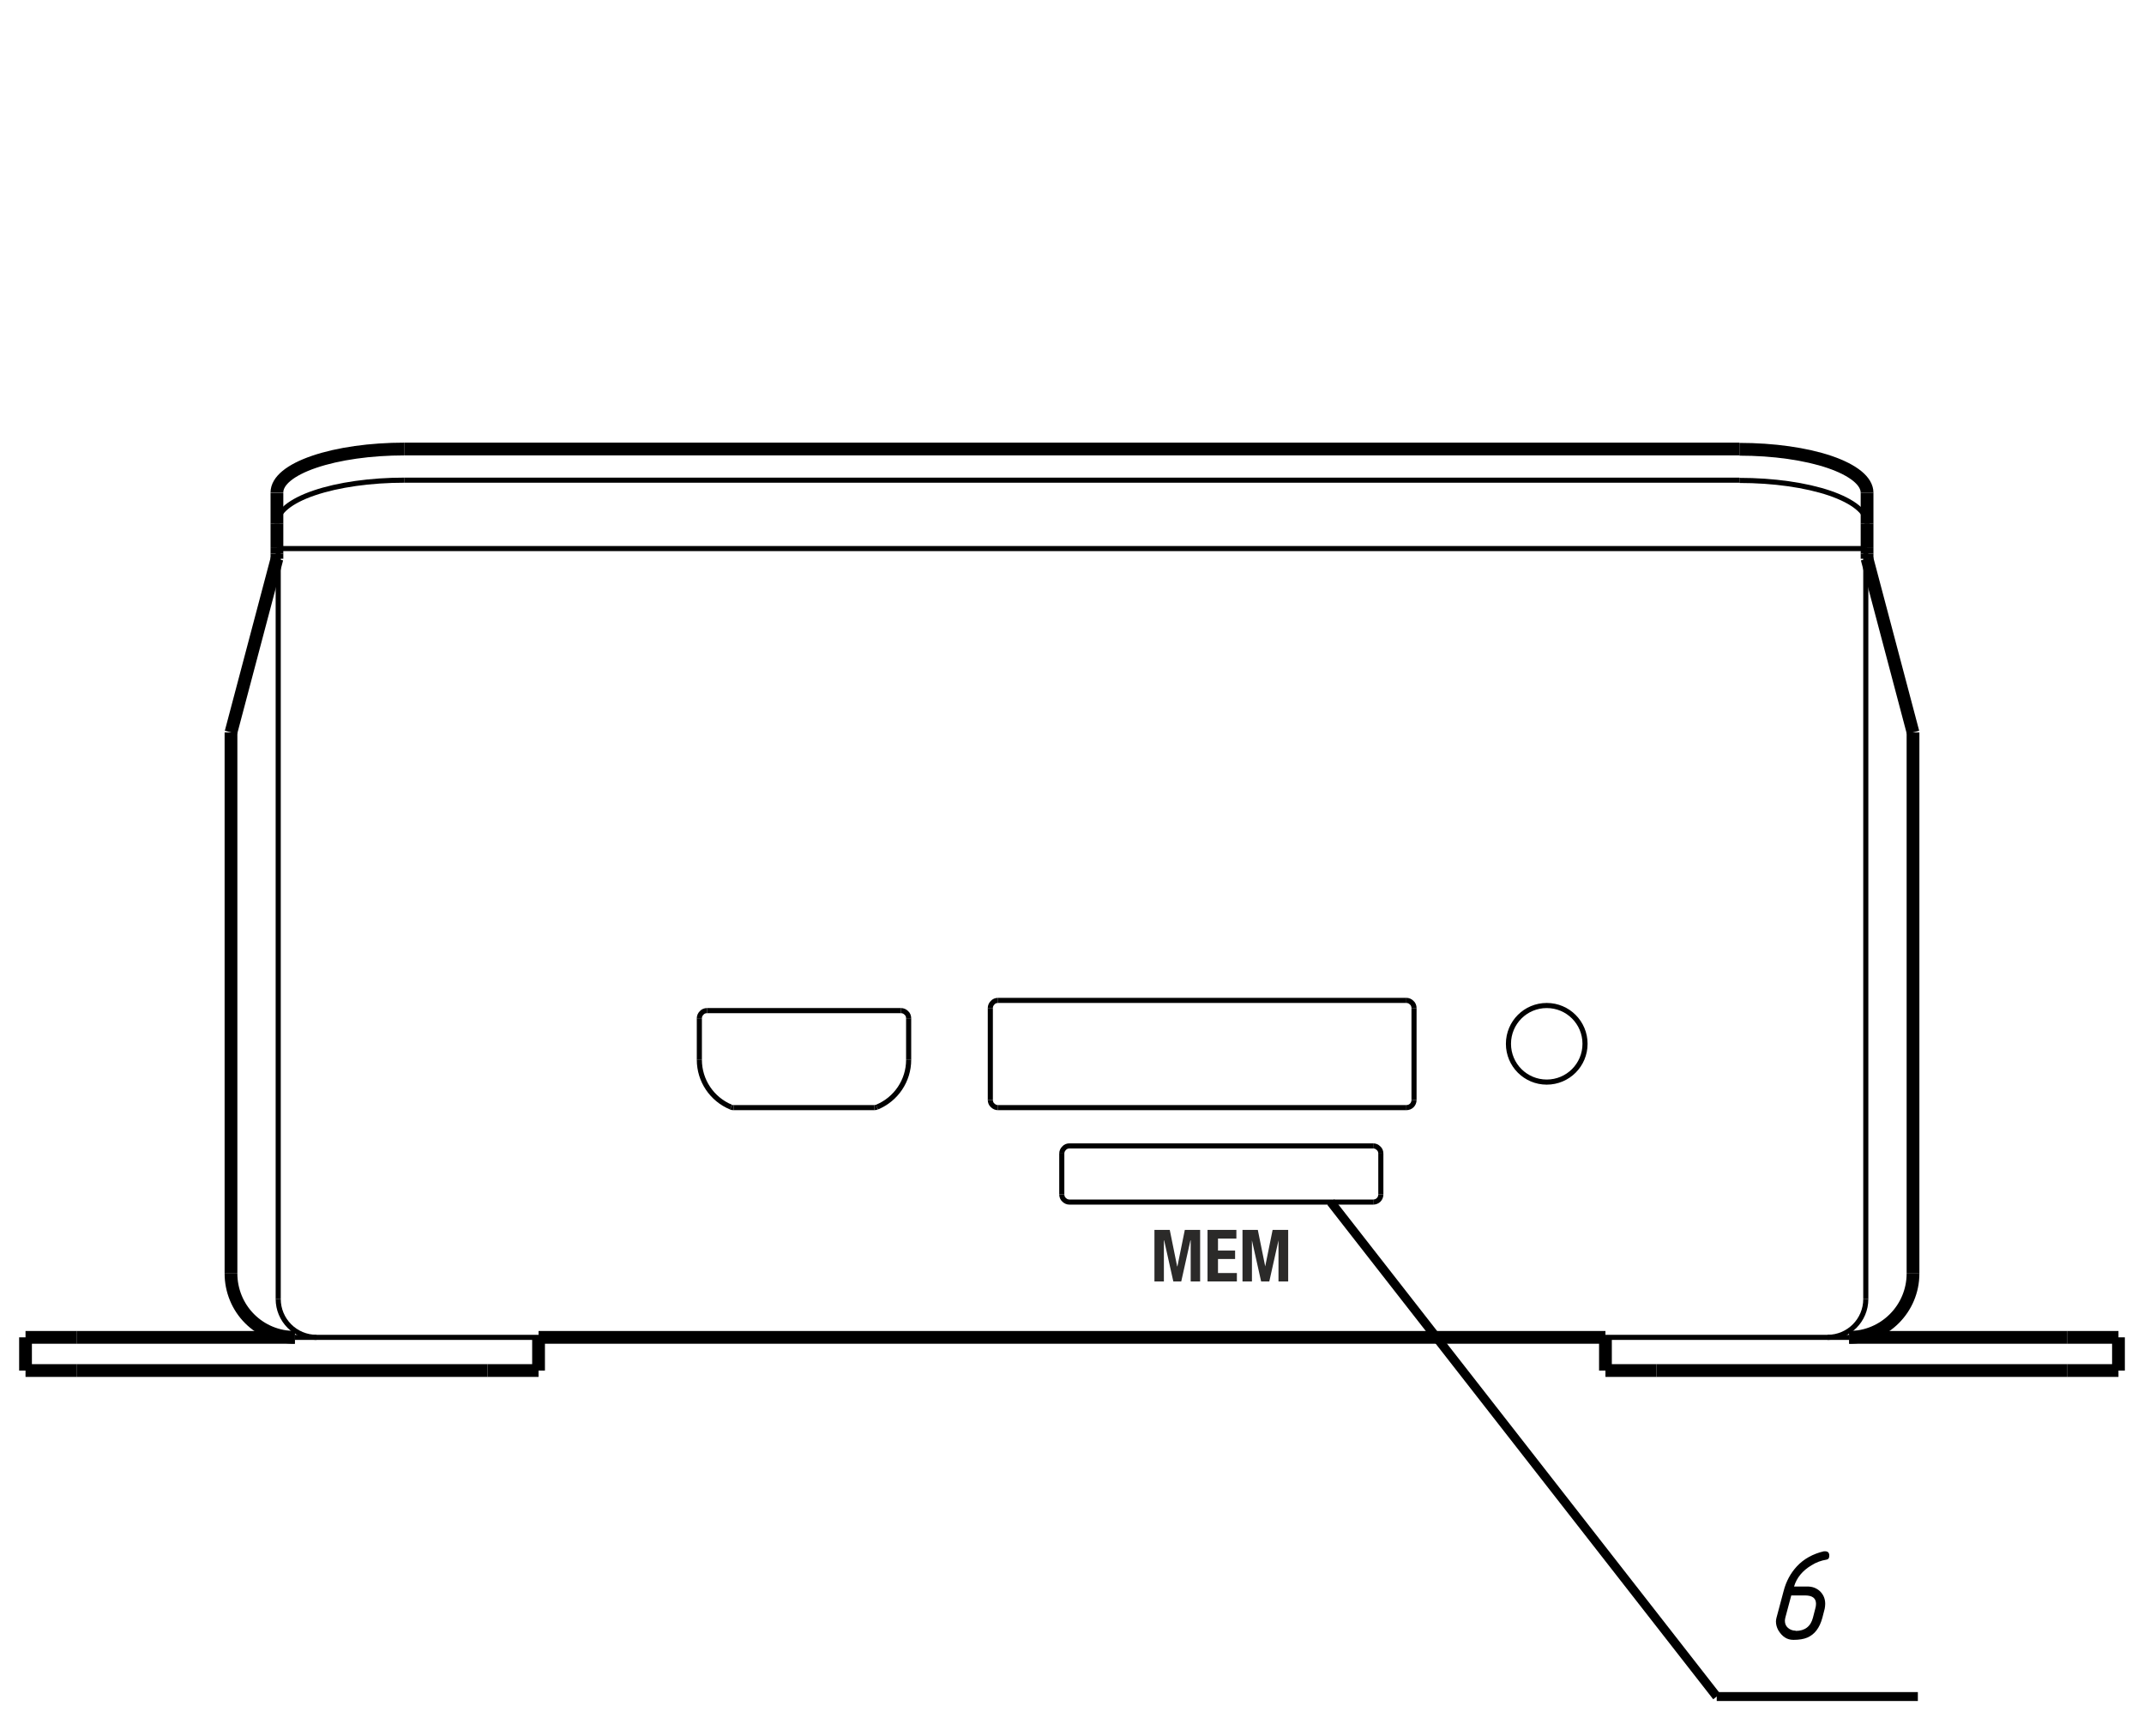 <?xml version="1.0" encoding="UTF-8"?>
<!DOCTYPE svg PUBLIC "-//W3C//DTD SVG 1.1//EN" "http://www.w3.org/Graphics/SVG/1.1/DTD/svg11.dtd">
<!-- Creator: CorelDRAW X6 -->
<svg xmlns="http://www.w3.org/2000/svg" xml:space="preserve" width="84mm" height="68mm" version="1.1" style="shape-rendering:geometricPrecision; text-rendering:geometricPrecision; image-rendering:optimizeQuality; fill-rule:evenodd; clip-rule:evenodd"
viewBox="0 0 8400 6800"
 xmlns:xlink="http://www.w3.org/1999/xlink">
 <defs>
  <style type="text/css">
   <![CDATA[
    .str0 {stroke:black;stroke-width:20;stroke-linejoin:bevel}
    .str2 {stroke:black;stroke-width:34.99;stroke-linejoin:bevel}
    .str1 {stroke:black;stroke-width:50;stroke-linejoin:bevel}
    .fil0 {fill:none}
    .fil1 {fill:#2B2A29;fill-rule:nonzero}
    .fil2 {fill:black;fill-rule:nonzero}
   ]]>
  </style>
 </defs>
 <g id="OPCB-221B">
  <g id="_836864400">
   <g>
    <line class="fil0 str0" x1="1090" y1="5089" x2="1090" y2= "2149" />
    <path class="fil0 str0" d="M1090 5089c0,40 16,78 44,106 28,28 66,44 106,44"/>
    <line class="fil0 str0" x1="7310" y1="5089" x2="7310" y2= "2149" />
    <path class="fil0 str0" d="M6210 4089c0,-83 -67,-150 -150,-150 -83,0 -150,67 -150,150 0,83 67,150 150,150 83,0 150,-67 150,-150z"/>
    <path class="fil0 str0" d="M7315 2052c0,-45 -53,-88 -146,-120 -94,-32 -221,-50 -354,-50"/>
    <path class="fil0 str0" d="M1585 1881c-133,0 -260,18 -354,50 -94,32 -146,75 -146,120"/>
    <line class="fil0 str0" x1="6815" y1="1881" x2="1585" y2= "1881" />
    <line class="fil0 str0" x1="7310" y1="2149" x2="1090" y2= "2149" />
    <path class="fil0 str0" d="M7160 5239c83,0 150,-67 150,-150"/>
    <line class="fil0 str0" x1="2110" y1="5239" x2="1155" y2= "5239" />
    <line class="fil0 str0" x1="7245" y1="5239" x2="6290" y2= "5239" />
   </g>
   <g>
    <path class="fil0 str1" d="M7315 1930c0,-45 -53,-88 -146,-120 -94,-32 -221,-50 -354,-50"/>
    <path class="fil0 str1" d="M1585 1759c-133,0 -260,18 -354,50 -94,32 -146,75 -146,120"/>
    <line class="fil0 str1" x1="6815" y1="1759" x2="1585" y2= "1759" />
    <line class="fil0 str1" x1="7315" y1="2052" x2="7315" y2= "1930" />
    <line class="fil0 str1" x1="7315" y1="2169" x2="7310" y2= "2169" />
    <line class="fil0 str1" x1="7315" y1="2169" x2="7315" y2= "2189" />
    <line class="fil0 str1" x1="7315" y1="2052" x2="7315" y2= "2144" />
    <line class="fil0 str1" x1="7315" y1="2169" x2="7315" y2= "2144" />
    <line class="fil0 str1" x1="7495" y1="4989" x2="7495" y2= "2869" />
    <line class="fil0 str1" x1="7495" y1="2869" x2="7315" y2= "2189" />
    <line class="fil0 str1" x1="1085" y1="2189" x2="905" y2= "2869" />
    <line class="fil0 str1" x1="905" y1="2869" x2="905" y2= "4989" />
    <line class="fil0 str1" x1="1085" y1="1930" x2="1085" y2= "2052" />
    <line class="fil0 str1" x1="1085" y1="2189" x2="1085" y2= "2169" />
    <line class="fil0 str1" x1="1085" y1="2144" x2="1085" y2= "2169" />
    <line class="fil0 str1" x1="1085" y1="2144" x2="1085" y2= "2052" />
    <line class="fil0 str1" x1="1090" y1="2169" x2="1085" y2= "2169" />
    <path class="fil0 str1" d="M905 4989c0,66 26,130 73,177 47,47 110,73 177,73"/>
    <line class="fil0 str1" x1="100" y1="5239" x2="100" y2= "5369" />
    <line class="fil0 str1" x1="300" y1="5239" x2="100" y2= "5239" />
    <line class="fil0 str1" x1="100" y1="5369" x2="300" y2= "5369" />
    <line class="fil0 str1" x1="1910" y1="5369" x2="2110" y2= "5369" />
    <line class="fil0 str1" x1="2110" y1="5239" x2="2110" y2= "5369" />
    <line class="fil0 str1" x1="300" y1="5239" x2="1155" y2= "5239" />
    <line class="fil0 str1" x1="1910" y1="5369" x2="300" y2= "5369" />
    <line class="fil0 str1" x1="6290" y1="5239" x2="6290" y2= "5369" />
    <line class="fil0 str1" x1="6290" y1="5369" x2="6490" y2= "5369" />
    <line class="fil0 str1" x1="7245" y1="5239" x2="8100" y2= "5239" />
    <line class="fil0 str1" x1="8100" y1="5369" x2="6490" y2= "5369" />
    <line class="fil0 str1" x1="8300" y1="5239" x2="8100" y2= "5239" />
    <line class="fil0 str1" x1="8100" y1="5369" x2="8300" y2= "5369" />
    <line class="fil0 str1" x1="8300" y1="5239" x2="8300" y2= "5369" />
    <path class="fil0 str1" d="M7245 5239c138,0 250,-112 250,-250"/>
    <line class="fil0 str1" x1="2110" y1="5239" x2="6290" y2= "5239" />
   </g>
  </g>
 </g>
 <g id="Разьемы_x0020_под_x0020_наклейкой">
  <g id="_831669968">
   <path class="fil0 str0" d="M2740 4152c0,81 49,154 124,185"/>
   <path class="fil0 str0" d="M2864 4337c4,2 8,2 11,2"/>
   <line class="fil0 str0" x1="3425" y1="4339" x2="2875" y2= "4339" />
   <path class="fil0 str0" d="M3425 4339c4,0 8,-1 11,-2"/>
   <path class="fil0 str0" d="M3436 4337c75,-31 124,-104 124,-185"/>
   <line class="fil0 str0" x1="3560" y1="3989" x2="3560" y2= "4152" />
   <path class="fil0 str0" d="M3560 3989c0,-8 -3,-16 -9,-21 -6,-6 -13,-9 -21,-9"/>
   <line class="fil0 str0" x1="2770" y1="3959" x2="3530" y2= "3959" />
   <path class="fil0 str0" d="M2770 3959c-8,0 -16,3 -21,9 -6,6 -9,13 -9,21"/>
   <line class="fil0 str0" x1="2740" y1="4152" x2="2740" y2= "3989" />
   <path class="fil0 str0" d="M4160 4679c0,8 3,16 9,21 6,6 13,9 21,9"/>
   <line class="fil0 str0" x1="5380" y1="4709" x2="4190" y2= "4709" />
   <path class="fil0 str0" d="M5380 4709c17,0 30,-13 30,-30"/>
   <line class="fil0 str0" x1="5410" y1="4519" x2="5410" y2= "4679" />
   <path class="fil0 str0" d="M5410 4519c0,-8 -3,-16 -9,-21 -6,-6 -13,-9 -21,-9"/>
   <line class="fil0 str0" x1="4190" y1="4489" x2="5380" y2= "4489" />
   <path class="fil0 str0" d="M4190 4489c-8,0 -16,3 -21,9 -6,6 -9,13 -9,21"/>
   <line class="fil0 str0" x1="4160" y1="4679" x2="4160" y2= "4519" />
   <path class="fil0 str0" d="M5510 4339c17,0 30,-13 30,-30"/>
   <line class="fil0 str0" x1="5540" y1="3949" x2="5540" y2= "4309" />
   <path class="fil0 str0" d="M5540 3949c0,-8 -3,-16 -9,-21 -6,-6 -13,-9 -21,-9"/>
   <line class="fil0 str0" x1="3910" y1="3919" x2="5510" y2= "3919" />
   <path class="fil0 str0" d="M3910 3919c-8,0 -16,3 -21,9 -6,6 -9,13 -9,21"/>
   <line class="fil0 str0" x1="3880" y1="4309" x2="3880" y2= "3949" />
   <path class="fil0 str0" d="M3880 4309c0,8 3,16 9,21 6,6 13,9 21,9"/>
   <line class="fil0 str0" x1="5510" y1="4339" x2="3910" y2= "4339" />
  </g>
 </g>
 <g id="Маркировка">
  <polygon class="fil1" points="4523,4818 4523,5020 4560,5020 4560,4859 4561,4859 4597,5020 4628,5020 4664,4859 4665,4859 4665,5020 4702,5020 4702,4818 4642,4818 4613,4961 4612,4961 4583,4818 "/>
  <polygon id="1" class="fil1" points="4844,4818 4731,4818 4731,5020 4846,5020 4846,4987 4772,4987 4772,4932 4839,4932 4839,4899 4772,4899 4772,4852 4844,4852 "/>
  <polygon id="2" class="fil1" points="4868,4818 4868,5020 4905,5020 4905,4859 4905,4859 4941,5020 4973,5020 5009,4859 5009,4859 5009,5020 5047,5020 5047,4818 4986,4818 4957,4961 4957,4961 4928,4818 "/>
 </g>
 <g id="Выноски_x0020_текст">
  <path class="fil2" d="M7035 6389c36,0 59,-17 68,-52l9 -35c2,-7 3,-13 3,-19 0,-22 -14,-33 -43,-33l-54 0 -23 86c-1,5 -2,9 -2,13 0,12 4,21 12,28 8,7 18,11 30,11zm-9 35c-25,0 -44,-13 -59,-38 -6,-11 -9,-23 -9,-34 0,-5 1,-9 2,-14l28 -105c10,-39 28,-71 52,-97 27,-29 63,-49 106,-59 1,0 3,0 4,0 12,0 17,6 17,17 0,10 -4,15 -12,16 -19,3 -39,10 -58,22 -35,21 -58,49 -68,83l52 0c20,0 36,6 50,19 13,13 20,29 20,49 0,7 -1,13 -2,19l-9 35c-11,41 -31,66 -59,78 -14,6 -32,9 -54,9z"/>
 </g>
 <g id="Выноски_x0020_линии">
  <g id="_831660208">
   <line class="fil0 str2" x1="5214" y1="4709" x2="6726" y2= "6646" />
   <line class="fil0 str2" x1="6726" y1="6646" x2="7514" y2= "6646" />
  </g>
 </g>
</svg>
